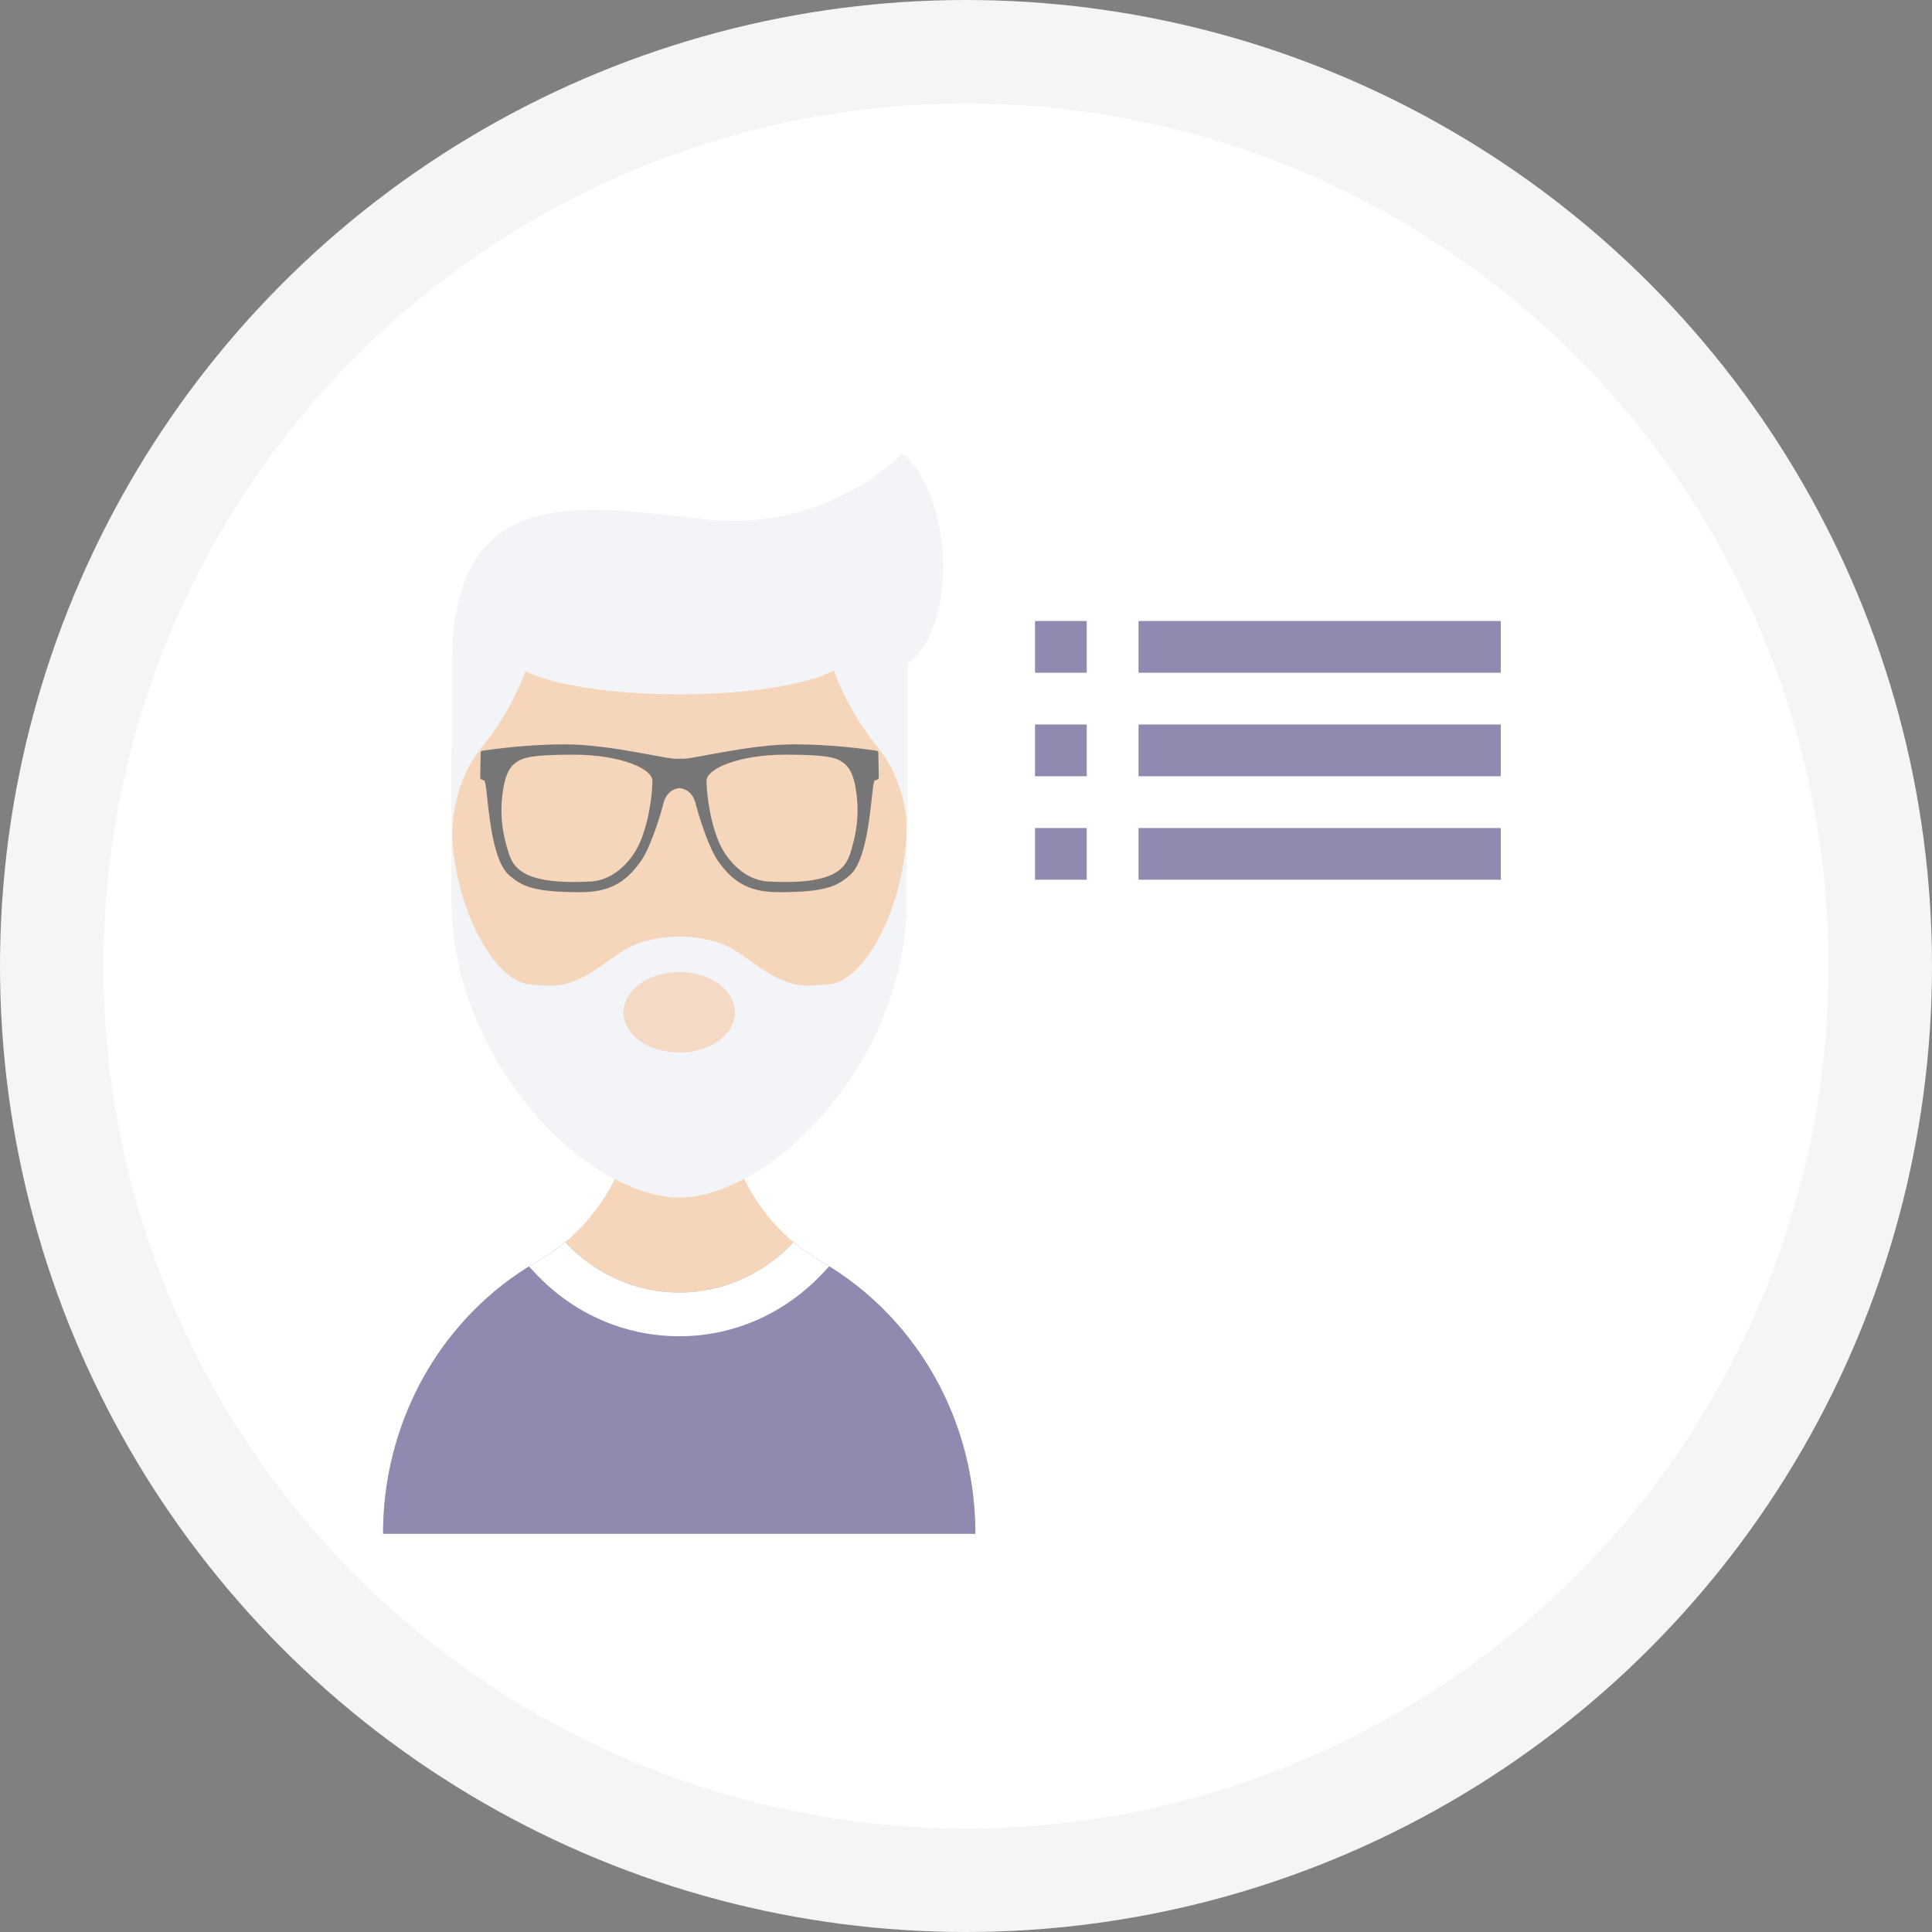 <?xml version="1.0" encoding="UTF-8"?>
<svg width="48px" height="48px" viewBox="0 0 48 48" version="1.1" xmlns="http://www.w3.org/2000/svg" xmlns:xlink="http://www.w3.org/1999/xlink">
    <rect x="0" y="0" width="48" height="48" fill="#808080" stroke="none"/>
    <!-- Generator: Sketch 48.2 (47327) - http://www.bohemiancoding.com/sketch -->
    <title>Group</title>
    <desc>Created with Sketch.</desc>
    <defs></defs>
    <g id="KYC---ID-Verification---Step-2-Live-Verification" stroke="none" stroke-width="1" fill="none" fill-rule="evenodd" transform="translate(-218, -298)">
        <g id="Group-12" transform="translate(192, 298)">
            <g id="Group-7">
                <g id="Group-6">
                    <g id="Group" transform="translate(26, 0)">
                        <circle id="Oval" fill="#F4F5F7" fill-rule="nonzero" cx="24" cy="24" r="24"></circle>
                        <circle id="Oval" fill="#FFFFFF" fill-rule="nonzero" cx="24" cy="24" r="21.429"></circle>
                        <g id="ic_list_black_24px" transform="translate(9.429, 11.143)" opacity="0.6">
                            <g id="Group-3">
                                <path d="M16.286,8.143 L17.571,8.143 L17.571,6.857 L16.286,6.857 L16.286,8.143 Z M16.286,10.714 L17.571,10.714 L17.571,9.429 L16.286,9.429 L16.286,10.714 Z M16.286,5.571 L17.571,5.571 L17.571,4.286 L16.286,4.286 L16.286,5.571 Z M18.857,8.143 L27.857,8.143 L27.857,6.857 L18.857,6.857 L18.857,8.143 Z M18.857,10.714 L27.857,10.714 L27.857,9.429 L18.857,9.429 L18.857,10.714 Z M18.857,4.286 L18.857,5.571 L27.857,5.571 L27.857,4.286 L18.857,4.286 Z" id="Shape" fill="#473B7B" fill-rule="nonzero"></path>
                                <g id="Group-2">
                                    <g id="Icons/Color/Man-Purple-Shirt">
                                        <g id="man-(4)" transform="translate(0.011, 0)">
                                            <g id="Group" fill-rule="nonzero">
                                                <path d="M14.793,26.964 L14.793,26.965 L0.077,26.965 L0.077,26.964 C0.077,26.093 0.214,25.254 0.47,24.474 C0.515,24.333 0.565,24.194 0.619,24.055 L0.619,24.054 C0.672,23.916 0.73,23.781 0.791,23.647 C1.034,23.111 1.336,22.609 1.687,22.15 C1.776,22.035 1.866,21.923 1.959,21.816 C2.005,21.761 2.054,21.707 2.102,21.653 C2.151,21.601 2.199,21.548 2.249,21.496 C2.497,21.236 2.764,20.998 3.044,20.778 C3.184,20.669 3.326,20.567 3.473,20.469 C3.525,20.434 3.578,20.399 3.632,20.365 C3.656,20.351 3.681,20.336 3.704,20.322 C3.776,20.277 3.849,20.233 3.922,20.191 C3.925,20.188 3.928,20.188 3.928,20.188 C3.987,20.154 4.045,20.118 4.104,20.08 C4.277,19.971 4.444,19.851 4.602,19.717 C5.111,19.293 5.533,18.758 5.835,18.149 C5.931,17.956 6.015,17.755 6.086,17.549 C6.262,17.034 6.358,16.48 6.358,15.902 L7.43,15.908 L7.433,15.908 L8.533,15.914 C8.533,16.485 8.626,17.033 8.798,17.541 C8.867,17.749 8.95,17.95 9.046,18.143 C9.347,18.755 9.767,19.293 10.277,19.719 C10.376,19.804 10.478,19.883 10.585,19.957 C10.596,19.966 10.605,19.973 10.616,19.98 C10.666,20.015 10.716,20.05 10.769,20.082 C10.826,20.118 10.884,20.155 10.942,20.188 C10.952,20.191 10.96,20.195 10.967,20.201 C11.032,20.239 11.098,20.278 11.161,20.319 C11.217,20.352 11.272,20.387 11.328,20.423 C11.385,20.46 11.442,20.498 11.497,20.54 C11.612,20.617 11.725,20.701 11.834,20.788 C11.834,20.79 11.835,20.79 11.835,20.79 L11.837,20.79 C11.977,20.899 12.113,21.015 12.246,21.134 C12.379,21.253 12.507,21.378 12.63,21.508 C13.968,22.903 14.793,24.83 14.793,26.964 Z" id="Shape" fill="#F0BB8E"></path>
                                                <path d="M14.793,26.964 L0.077,26.964 C0.077,26.093 0.214,25.254 0.47,24.474 C0.515,24.333 0.565,24.194 0.619,24.055 L0.619,24.054 C0.672,23.916 0.73,23.781 0.791,23.647 C1.034,23.111 1.336,22.609 1.687,22.15 C1.776,22.035 1.866,21.923 1.959,21.816 C2.005,21.761 2.054,21.707 2.102,21.653 C2.151,21.601 2.199,21.548 2.249,21.496 C2.497,21.236 2.764,20.998 3.044,20.778 C3.184,20.669 3.326,20.567 3.473,20.469 C3.525,20.434 3.578,20.399 3.632,20.365 C3.656,20.349 3.679,20.335 3.703,20.32 C3.775,20.275 3.849,20.232 3.922,20.189 C3.925,20.187 3.928,20.188 3.928,20.188 L3.928,20.187 C3.987,20.152 4.045,20.117 4.104,20.081 C4.277,19.97 4.444,19.848 4.599,19.714 C4.6,19.716 4.6,19.716 4.602,19.717 C5.32,20.487 6.32,20.966 7.43,20.969 L7.441,20.969 C8.551,20.969 9.555,20.489 10.277,19.719 L10.278,19.717 C10.376,19.803 10.479,19.883 10.584,19.957 C10.595,19.966 10.605,19.973 10.616,19.98 C10.666,20.015 10.717,20.049 10.769,20.082 C10.826,20.118 10.884,20.153 10.942,20.187 C10.952,20.19 10.959,20.195 10.967,20.2 C11.032,20.238 11.099,20.277 11.163,20.317 C11.218,20.352 11.274,20.387 11.328,20.424 C11.385,20.46 11.442,20.498 11.497,20.54 C11.612,20.617 11.725,20.701 11.834,20.788 L11.837,20.788 C11.977,20.899 12.114,21.014 12.246,21.134 C12.379,21.253 12.507,21.378 12.63,21.508 C13.968,22.903 14.793,24.83 14.793,26.964 Z" id="Shape" fill="#473B7B"></path>
                                                <path d="M11.163,20.317 L11.161,20.319 L11.01,20.48 C10.059,21.496 8.788,22.056 7.433,22.056 C7.431,22.056 7.431,22.056 7.43,22.056 C6.062,22.051 4.796,21.492 3.848,20.477 L3.704,20.322 L3.703,20.32 C3.775,20.275 3.849,20.232 3.922,20.19 C3.925,20.187 3.928,20.188 3.928,20.188 L3.928,20.187 C3.987,20.152 4.045,20.117 4.104,20.081 C4.277,19.97 4.444,19.848 4.599,19.715 C4.6,19.716 4.6,19.716 4.602,19.717 C5.32,20.488 6.32,20.966 7.43,20.969 L7.441,20.969 C8.551,20.969 9.555,20.489 10.277,19.719 L10.278,19.717 C10.376,19.803 10.479,19.883 10.584,19.957 C10.595,19.966 10.605,19.973 10.616,19.98 C10.666,20.015 10.717,20.049 10.769,20.082 C10.826,20.119 10.884,20.153 10.942,20.187 C10.952,20.19 10.959,20.196 10.967,20.2 C11.032,20.237 11.099,20.277 11.163,20.317 Z" id="Shape" fill="#FFFFFF"></path>
                                                <g transform="translate(1.754, 0)">
                                                    <path d="M11.329,7.647 L11.329,11.194 C11.329,11.258 11.327,11.322 11.326,11.386 C11.325,11.436 11.323,11.485 11.321,11.534 C11.319,11.584 11.316,11.632 11.312,11.681 C11.311,11.714 11.308,11.748 11.305,11.781 C11.304,11.802 11.303,11.821 11.3,11.841 C11.297,11.877 11.294,11.915 11.289,11.951 C11.286,11.986 11.283,12.021 11.278,12.056 C11.275,12.089 11.271,12.124 11.265,12.159 C11.253,12.264 11.236,12.368 11.218,12.472 C11.205,12.541 11.193,12.611 11.179,12.68 C11.178,12.683 11.178,12.685 11.176,12.688 C11.175,12.698 11.173,12.709 11.171,12.719 C11.169,12.722 11.169,12.725 11.168,12.728 C11.168,12.731 11.168,12.733 11.167,12.736 C11.164,12.751 11.161,12.765 11.157,12.78 C11.154,12.797 11.15,12.815 11.146,12.832 C11.143,12.851 11.139,12.869 11.133,12.886 C11.129,12.912 11.122,12.938 11.117,12.965 C11.112,12.979 11.11,12.995 11.104,13.01 C11.101,13.023 11.097,13.036 11.094,13.048 C11.065,13.167 11.032,13.283 10.997,13.399 C10.981,13.454 10.964,13.508 10.946,13.563 C10.945,13.569 10.942,13.575 10.94,13.581 C10.924,13.63 10.907,13.68 10.89,13.729 C10.885,13.744 10.879,13.758 10.874,13.774 C10.857,13.821 10.84,13.867 10.823,13.914 C10.802,13.97 10.779,14.026 10.757,14.081 C10.738,14.13 10.717,14.18 10.696,14.229 C10.694,14.238 10.689,14.245 10.687,14.254 C10.663,14.306 10.641,14.358 10.617,14.409 C10.594,14.463 10.569,14.517 10.542,14.571 C10.492,14.677 10.438,14.783 10.384,14.886 L10.309,15.026 C10.096,15.411 9.858,15.773 9.6,16.107 C9.566,16.155 9.53,16.201 9.492,16.247 C9.441,16.312 9.388,16.376 9.335,16.438 C9.288,16.494 9.241,16.549 9.193,16.603 C9.059,16.752 8.923,16.895 8.785,17.029 C8.757,17.058 8.728,17.084 8.699,17.111 C8.651,17.156 8.604,17.2 8.556,17.242 C8.518,17.277 8.48,17.31 8.441,17.344 C8.341,17.43 8.241,17.512 8.14,17.589 C8.098,17.623 8.055,17.655 8.012,17.685 C7.943,17.738 7.872,17.787 7.801,17.835 C7.762,17.863 7.722,17.889 7.682,17.914 C7.553,17.998 7.421,18.075 7.292,18.143 C7.28,18.15 7.269,18.156 7.256,18.162 C7.221,18.181 7.187,18.198 7.152,18.216 C7.117,18.233 7.081,18.251 7.044,18.268 C6.998,18.29 6.952,18.31 6.906,18.329 C6.888,18.338 6.87,18.345 6.852,18.351 C6.798,18.374 6.743,18.396 6.689,18.415 C6.621,18.441 6.551,18.463 6.483,18.483 C6.436,18.498 6.388,18.511 6.341,18.522 C6.338,18.524 6.335,18.525 6.331,18.525 C6.284,18.537 6.237,18.548 6.189,18.557 C6.177,18.56 6.164,18.563 6.152,18.564 C6.113,18.572 6.074,18.579 6.035,18.583 C5.98,18.592 5.924,18.599 5.869,18.602 C5.849,18.605 5.831,18.607 5.812,18.607 C5.768,18.61 5.723,18.611 5.68,18.611 L5.676,18.611 C5.633,18.611 5.59,18.61 5.547,18.607 C5.53,18.607 5.514,18.605 5.497,18.602 C5.458,18.601 5.418,18.596 5.376,18.591 C5.368,18.591 5.358,18.589 5.35,18.588 C5.299,18.581 5.247,18.572 5.195,18.562 C5.15,18.554 5.106,18.544 5.06,18.533 C4.823,18.476 4.579,18.39 4.332,18.275 C4.249,18.236 4.164,18.195 4.081,18.149 C3.952,18.082 3.823,18.006 3.695,17.923 C3.588,17.855 3.482,17.783 3.376,17.705 C3.323,17.666 3.271,17.627 3.218,17.586 C3.053,17.46 2.889,17.322 2.728,17.174 C2.684,17.131 2.64,17.089 2.595,17.046 C2.551,17.003 2.506,16.96 2.463,16.918 C2.355,16.809 2.25,16.695 2.147,16.578 C2.107,16.532 2.067,16.486 2.026,16.438 C1.916,16.307 1.807,16.172 1.705,16.031 C1.664,15.98 1.627,15.928 1.59,15.876 C1.45,15.681 1.316,15.477 1.191,15.267 C1.158,15.21 1.125,15.152 1.093,15.095 C1.054,15.027 1.017,14.957 0.979,14.887 C0.841,14.626 0.713,14.354 0.602,14.073 C0.585,14.033 0.569,13.992 0.555,13.951 C0.533,13.899 0.513,13.845 0.495,13.793 C0.467,13.716 0.441,13.639 0.416,13.562 C0.391,13.485 0.367,13.406 0.344,13.328 C0.322,13.252 0.301,13.177 0.281,13.1 C0.259,13.018 0.238,12.935 0.22,12.851 C0.219,12.842 0.216,12.834 0.215,12.825 C0.188,12.709 0.165,12.591 0.144,12.472 C0.116,12.315 0.094,12.155 0.077,11.994 C0.071,11.943 0.066,11.892 0.062,11.841 C0.057,11.787 0.052,11.735 0.05,11.681 C0.043,11.584 0.039,11.485 0.036,11.386 C0.035,11.322 0.033,11.258 0.033,11.194 L0.033,7.647 C0.033,6.834 0.19,6.06 0.473,5.355 C0.48,5.334 0.488,5.316 0.496,5.297 C0.606,5.031 0.734,4.775 0.879,4.531 C0.902,4.492 0.925,4.454 0.949,4.416 C1.956,2.8 3.697,1.732 5.676,1.73 L5.682,1.73 C6.112,1.73 6.53,1.781 6.933,1.875 C7.3,1.963 7.654,2.088 7.99,2.246 C8.447,2.461 8.873,2.737 9.256,3.067 C9.578,3.343 9.871,3.654 10.126,3.997 C10.226,4.131 10.32,4.269 10.409,4.412 C10.434,4.451 10.459,4.49 10.481,4.531 C10.625,4.773 10.754,5.028 10.864,5.294 L10.889,5.355 C11.166,6.045 11.322,6.801 11.327,7.595 C11.329,7.612 11.329,7.629 11.329,7.647 Z" id="Shape" fill="#F0BB8E"></path>
                                                    <path d="M11.329,11.194 C11.329,11.258 11.327,11.322 11.326,11.386 C11.325,11.436 11.323,11.485 11.321,11.534 C11.319,11.584 11.316,11.632 11.312,11.681 C11.311,11.714 11.308,11.748 11.305,11.781 C11.304,11.802 11.303,11.821 11.3,11.841 C11.297,11.877 11.294,11.915 11.289,11.951 C11.286,11.986 11.282,12.021 11.278,12.056 C11.275,12.089 11.271,12.124 11.265,12.159 C11.253,12.264 11.236,12.368 11.218,12.472 C11.207,12.533 11.196,12.592 11.183,12.652 C11.182,12.665 11.179,12.677 11.176,12.688 C11.175,12.698 11.173,12.709 11.171,12.719 C11.169,12.722 11.169,12.724 11.168,12.727 C11.168,12.73 11.168,12.733 11.167,12.736 C11.167,12.738 11.167,12.739 11.167,12.739 C11.164,12.755 11.16,12.771 11.157,12.786 C11.154,12.802 11.15,12.818 11.146,12.832 C11.143,12.851 11.139,12.869 11.133,12.886 C11.128,12.915 11.121,12.943 11.112,12.97 C11.111,12.983 11.108,12.996 11.104,13.009 C11.101,13.023 11.097,13.036 11.095,13.047 C11.065,13.167 11.032,13.283 10.997,13.399 C10.981,13.454 10.964,13.508 10.946,13.563 C10.945,13.569 10.942,13.575 10.94,13.581 C10.924,13.63 10.907,13.68 10.891,13.729 C10.885,13.744 10.879,13.758 10.874,13.774 C10.857,13.821 10.841,13.867 10.823,13.914 C10.802,13.97 10.78,14.026 10.758,14.081 C10.738,14.13 10.717,14.18 10.696,14.229 C10.694,14.238 10.69,14.245 10.687,14.254 C10.663,14.306 10.641,14.358 10.617,14.409 C10.594,14.463 10.569,14.517 10.542,14.571 C10.493,14.677 10.438,14.783 10.384,14.886 L10.309,15.026 C10.096,15.411 9.859,15.773 9.601,16.107 C9.566,16.155 9.53,16.201 9.492,16.246 C9.441,16.312 9.388,16.376 9.336,16.438 C9.288,16.493 9.241,16.549 9.193,16.602 C9.06,16.752 8.924,16.895 8.785,17.028 C8.757,17.057 8.728,17.084 8.699,17.111 C8.652,17.156 8.604,17.2 8.556,17.242 C8.518,17.277 8.48,17.31 8.441,17.344 C8.341,17.429 8.241,17.512 8.14,17.589 C8.098,17.623 8.055,17.655 8.012,17.685 C7.943,17.738 7.872,17.787 7.801,17.835 C7.762,17.863 7.722,17.889 7.682,17.913 C7.553,17.998 7.421,18.075 7.292,18.143 C7.28,18.15 7.269,18.156 7.256,18.162 C7.221,18.181 7.187,18.198 7.152,18.216 C7.117,18.233 7.081,18.251 7.044,18.268 C6.998,18.29 6.952,18.31 6.907,18.329 C6.888,18.338 6.87,18.345 6.852,18.351 C6.798,18.374 6.743,18.396 6.689,18.415 C6.621,18.441 6.551,18.463 6.484,18.483 C6.436,18.498 6.388,18.511 6.341,18.522 C6.338,18.524 6.335,18.525 6.331,18.525 C6.284,18.537 6.237,18.548 6.189,18.557 C6.177,18.56 6.165,18.563 6.152,18.564 C6.113,18.571 6.074,18.579 6.035,18.583 C5.98,18.592 5.924,18.599 5.869,18.602 C5.85,18.605 5.832,18.607 5.812,18.607 C5.768,18.609 5.723,18.611 5.68,18.611 L5.676,18.611 C5.633,18.611 5.59,18.61 5.547,18.607 C5.531,18.607 5.514,18.605 5.497,18.602 C5.458,18.601 5.418,18.596 5.377,18.591 C5.368,18.591 5.359,18.589 5.35,18.588 C5.299,18.58 5.248,18.572 5.195,18.561 C5.15,18.554 5.106,18.544 5.06,18.532 C4.823,18.476 4.579,18.39 4.332,18.275 C4.249,18.236 4.164,18.195 4.081,18.149 C3.952,18.082 3.823,18.006 3.695,17.923 C3.589,17.856 3.483,17.784 3.376,17.705 C3.324,17.666 3.271,17.627 3.218,17.586 C3.053,17.46 2.889,17.322 2.729,17.173 C2.684,17.131 2.64,17.089 2.595,17.045 C2.551,17.003 2.507,16.96 2.464,16.918 C2.355,16.809 2.25,16.695 2.147,16.577 C2.107,16.532 2.067,16.486 2.027,16.438 C1.916,16.307 1.807,16.172 1.705,16.031 C1.665,15.98 1.627,15.928 1.59,15.875 C1.45,15.681 1.317,15.477 1.192,15.266 C1.158,15.21 1.125,15.152 1.093,15.095 C1.054,15.027 1.017,14.957 0.979,14.887 C0.841,14.626 0.713,14.354 0.602,14.073 C0.585,14.033 0.569,13.992 0.555,13.951 C0.533,13.899 0.513,13.845 0.495,13.793 C0.467,13.716 0.441,13.639 0.416,13.562 C0.391,13.485 0.368,13.406 0.344,13.328 C0.322,13.252 0.301,13.177 0.281,13.1 C0.259,13.018 0.239,12.935 0.22,12.851 C0.219,12.842 0.216,12.833 0.215,12.825 C0.189,12.709 0.165,12.591 0.144,12.472 C0.116,12.315 0.094,12.155 0.078,11.994 C0.071,11.943 0.067,11.892 0.062,11.841 C0.057,11.787 0.053,11.735 0.05,11.681 C0.043,11.584 0.039,11.485 0.036,11.386 C0.035,11.322 0.033,11.258 0.033,11.194 L0.935,13.052 L2.484,13.759 L4.317,13.932 L4.318,13.932 L5.676,14.062 L5.684,14.062 L6.955,14.182 C6.956,14.182 6.956,14.182 6.956,14.182 L9.79,14.45 L11.329,11.194 Z" id="Shape" fill="#E9EDF2"></path>
                                                    <g transform="translate(0, 9.33)" fill="#E9EDF2" id="Shape">
                                                        <path d="M5.687,2.798 L5.686,4.229 L5.686,4.231 L5.684,4.732 L5.684,5.126 L5.683,6.434 L5.683,6.435 L5.682,6.434 L5.68,6.434 L5.679,6.433 L5.676,6.431 L0.221,3.522 C0.219,3.513 0.216,3.504 0.215,3.495 C0.189,3.379 0.165,3.261 0.144,3.142 C0.117,2.985 0.094,2.825 0.078,2.664 C0.071,2.613 0.067,2.562 0.062,2.511 C0.057,2.458 0.053,2.405 0.05,2.352 C0.043,2.254 0.039,2.155 0.036,2.057 C0.035,1.992 0.033,1.929 0.033,1.865 L0.033,0.128 C0.033,0.153 0.035,0.177 0.035,0.202 C0.035,0.219 0.036,0.237 0.038,0.254 C0.051,0.66 0.115,1.103 0.233,1.556 C0.329,1.92 0.448,2.255 0.587,2.555 L0.587,2.556 C0.95,3.348 1.437,3.886 1.885,3.973 C1.913,3.978 1.942,3.981 1.97,3.984 C2.143,4.004 2.325,4.016 2.512,4.016 C3.22,4.016 3.848,3.42 4.243,3.178 C4.246,3.177 4.249,3.175 4.252,3.174 C4.272,3.161 4.293,3.148 4.311,3.135 C4.317,3.13 4.322,3.127 4.328,3.125 C4.661,2.925 5.141,2.799 5.676,2.798 L5.687,2.798 L5.687,2.798 Z"></path>
                                                        <path d="M11.331,0.127 L11.329,1.864 C11.329,2.3 11.29,2.727 11.218,3.141 C11.189,3.307 11.156,3.471 11.117,3.634 L9.837,5.571 L5.684,6.433 L5.682,6.433 L5.681,6.435 L5.681,6.433 L5.677,2.796 L5.688,2.796 C6.223,2.798 6.704,2.924 7.037,3.123 C7.043,3.126 7.047,3.129 7.053,3.133 C7.072,3.146 7.093,3.16 7.114,3.173 C7.115,3.174 7.118,3.176 7.121,3.177 C7.517,3.418 8.144,4.015 8.852,4.015 C9.039,4.015 9.221,4.003 9.394,3.983 C9.423,3.98 9.451,3.977 9.48,3.972 C9.927,3.885 10.415,3.347 10.777,2.555 L10.777,2.554 C10.916,2.255 11.035,1.919 11.131,1.556 C11.255,1.076 11.321,0.608 11.329,0.182 C11.331,0.163 11.331,0.146 11.331,0.127 Z"></path>
                                                    </g>
                                                    <ellipse id="Oval" fill="#ECC19C" cx="5.681" cy="14.008" rx="1.384" ry="1"></ellipse>
                                                    <path d="M10.628,7.56 C10.628,7.535 10.612,7.513 10.588,7.51 C10.39,7.478 9.496,7.35 8.536,7.35 C7.448,7.35 6.042,7.708 5.797,7.708 L5.579,7.708 C5.465,7.708 5.099,7.631 4.63,7.548 C4.092,7.452 3.419,7.35 2.84,7.35 C2.136,7.35 1.471,7.42 1.086,7.468 C0.945,7.485 0.842,7.501 0.788,7.51 C0.764,7.513 0.748,7.535 0.748,7.56 L0.737,8.173 C0.737,8.195 0.749,8.214 0.767,8.222 L0.834,8.246 C0.932,8.285 0.924,10.133 1.45,10.596 C1.762,10.868 2.041,11.023 3.213,11.023 C3.891,11.023 4.318,10.831 4.723,10.259 C5.015,9.847 5.274,8.875 5.274,8.875 C5.349,8.488 5.617,8.445 5.676,8.439 C5.678,8.439 5.678,8.439 5.679,8.439 L5.683,8.439 C5.686,8.439 5.687,8.439 5.687,8.439 C5.697,8.439 6.019,8.445 6.102,8.875 C6.102,8.875 6.362,9.847 6.653,10.259 C7.058,10.831 7.485,11.023 8.163,11.023 C9.336,11.023 9.614,10.868 9.926,10.596 C10.452,10.133 10.444,8.285 10.542,8.246 L10.609,8.222 C10.627,8.214 10.639,8.195 10.639,8.173 L10.628,7.56 Z M4.723,9.747 C4.55,10.174 4.106,10.725 3.479,10.758 C1.599,10.857 1.514,10.308 1.391,9.872 C1.269,9.436 1.237,9.054 1.286,8.619 C1.334,8.183 1.44,7.927 1.629,7.799 C1.709,7.743 1.798,7.692 2.024,7.656 C2.226,7.625 2.538,7.606 3.059,7.606 C3.361,7.606 3.643,7.631 3.895,7.673 C4.564,7.786 5.016,8.025 5.016,8.259 C5.016,8.42 4.977,9.115 4.723,9.747 Z M9.985,9.872 C9.862,10.308 9.777,10.857 7.897,10.758 C7.27,10.725 6.825,10.174 6.653,9.747 C6.399,9.115 6.36,8.42 6.36,8.259 C6.36,7.936 7.216,7.606 8.317,7.606 C9.417,7.606 9.593,7.692 9.747,7.799 C9.936,7.927 10.042,8.183 10.09,8.619 C10.139,9.054 10.107,9.436 9.985,9.872 Z" id="Shape" fill="#1A1A1A"></path>
                                                    <g fill="#E9EDF2">
                                                        <path d="M11.341,5.353 C11.34,5.353 11.34,5.355 11.338,5.355 L0.033,5.355 C0.033,1.17 2.724,1.339 5.676,1.683 C5.678,1.683 5.678,1.683 5.679,1.683 C5.889,1.708 6.099,1.733 6.31,1.758 C8.519,2.015 10.316,1.015 11.216,0.13 C12.441,1.044 12.659,4.419 11.341,5.353 Z" id="Shape"></path>
                                                        <path d="M2.003,5.108 L1.972,5.208 C1.957,5.257 1.942,5.307 1.925,5.355 C1.911,5.394 1.899,5.433 1.884,5.471 C1.624,6.198 1.232,6.863 0.75,7.459 C0.412,7.879 0.072,8.554 0.037,9.584 C0.035,9.644 0.033,9.703 0.033,9.766 L0.033,7.647 C0.033,6.446 0.033,5.355 0.033,5.355 L0.496,5.297 L0.949,5.24 L1.481,5.173 L2.003,5.108 Z" id="Shape"></path>
                                                        <path d="M11.357,5.355 L9.388,5.109 L9.418,5.209 C9.673,6.039 10.103,6.793 10.64,7.46 C10.998,7.905 11.357,8.633 11.357,9.767 C11.357,8.214 11.357,5.355 11.357,5.355 Z" id="Shape"></path>
                                                        <ellipse id="Oval" cx="5.676" cy="5.109" rx="4.208" ry="1"></ellipse>
                                                    </g>
                                                </g>
                                            </g>
                                        </g>
                                    </g>
                                </g>
                            </g>
                        </g>
                    </g>
                </g>
            </g>
        </g>
    </g>
</svg>